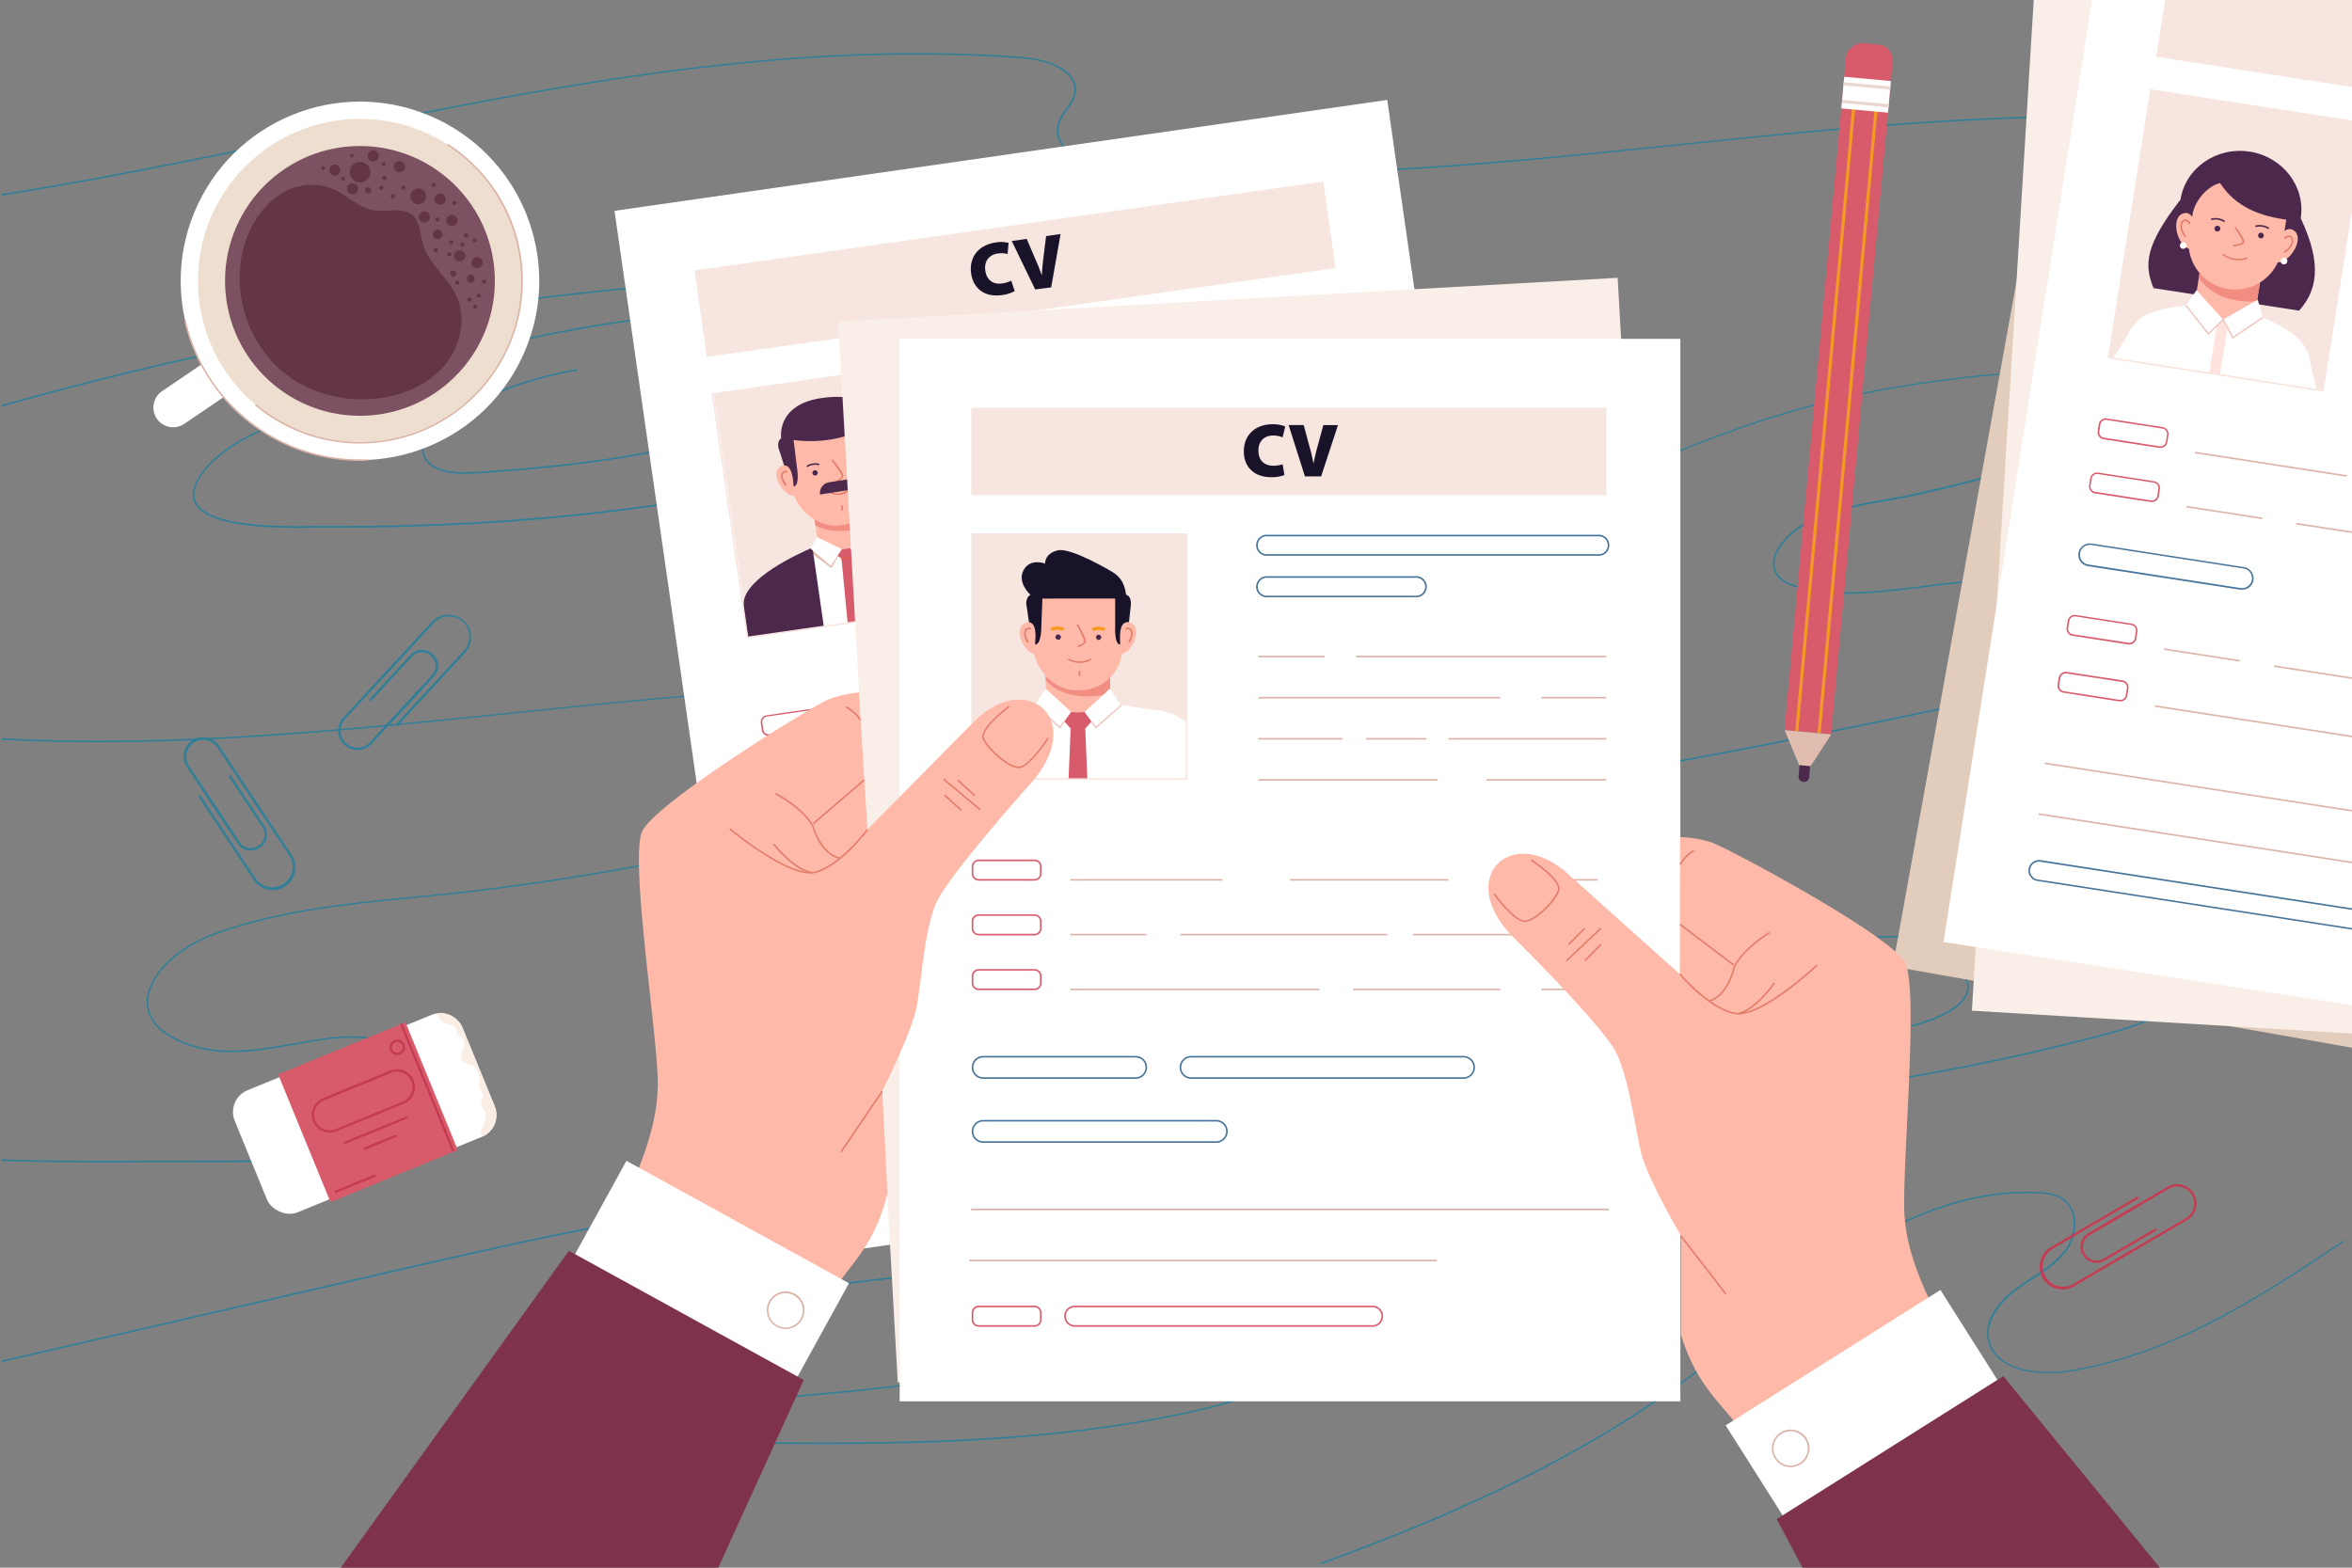 <svg id="OBJECTS" xmlns="http://www.w3.org/2000/svg" viewBox="0 0 750 500"><rect x="0" y="0" width="750" height="500" fill="#808080" stroke="none"/><defs><style>.cls-1{fill:#307f99;}.cls-2{fill:#e2cdbc;}.cls-3{fill:#f9efe8;}.cls-4{fill:#fff;}.cls-5{fill:#f7e6df;}.cls-6{fill:#4b284c;}.cls-7{fill:#ffb9a9;}.cls-8{fill:#f28e81;}.cls-9{fill:#ffe3de;}.cls-10{fill:#edcbc3;}.cls-11{fill:#e07c68;}.cls-12{fill:#d85b6b;}.cls-13{fill:#457399;}.cls-14{fill:#dbb3a7;}.cls-15{fill:#f29a25;}.cls-16{fill:#e8d7cf;}.cls-17{fill:#e0bdaf;}.cls-18{fill:#c43b52;}.cls-19{fill:#eedecf;}.cls-20{fill:#7c5161;}.cls-21{fill:#633545;}.cls-22{fill:#f9ede4;}.cls-23{fill:#19132a;}.cls-24{fill:#e2612d;}.cls-25{fill:#f99819;}.cls-26{fill:#e27d69;}.cls-27{fill:#7e334b;}</style></defs><title>Job description</title><path class="cls-1" d="M748,43.47C678,31.18,605.31,38.68,534.91,46,476.25,52,415.59,58.29,356.43,53.21c-6.27-.54-14.07-3-17.34-7.16a6.89,6.89,0,0,1-1.38-6.11,14.92,14.92,0,0,1,2.59-4.83c1.21-1.74,2.47-3.53,2.75-5.62a6.73,6.73,0,0,0-1.71-5.5c-3.2-3.67-9.94-5.4-15.18-5.8-78-5.91-156,10.2-231.39,25.77C63.84,50.35,32.29,56.85.53,61.9v.51c31.81-5.06,63.39-11.57,94.35-18,75.4-15.57,153.36-31.67,231.23-25.76,5.13.38,11.72,2.07,14.81,5.61a6.25,6.25,0,0,1,1.6,5.13c-.27,2-1.43,3.64-2.67,5.41a15.43,15.43,0,0,0-2.66,5,7.38,7.38,0,0,0,1.46,6.52c3.6,4.62,11.8,6.85,17.73,7.36,59.21,5.08,119.9-1.2,178.59-7.26C605.36,39.17,678,31.67,748,44Z"/><path class="cls-1" d="M350.49,102.31c-13.38-14.67-39.13-15.15-57.93-15.5l-1.34,0c-25.17-.48-49.72,1.37-76.91,3.65-28.47,2.39-57.21,5.9-85.42,10.43A1133.4,1133.4,0,0,0,.53,129.17v.52A1135,1135,0,0,1,129,101.35c28.2-4.53,56.93-8,85.38-10.42,27.17-2.28,51.7-4.13,76.84-3.65l1.35,0c18.7.35,44.31.83,57.53,15.33,2.21,2.42,4.53,6.19,3.09,10.4-.83,2.39-2.54,4.65-5.41,7.12-8.1,7-18.71,10.63-29,14.19l-3.84,1.34c-12.48,4.4-26,8.5-40.13,12.18-52.19,13.56-109.87,20.26-171.47,19.91-.75,0-1.77,0-3,0-9.81.14-32.78.47-37.51-7.09-1.4-2.23-1.06-5,1-8.35C68,145.65,76.16,141,80.63,138.81A398.5,398.5,0,0,1,236.38,99.29c2.15-.1,4.34-.22,6.66-.36,10-.58,21.3-1.24,30.65.92,5,1.16,8.39,3.88,9.51,7.65,1.22,4.15-.48,8.89-4.56,12.67-3.85,3.57-8.94,5.84-13.41,7.59-33.06,12.93-69.38,20.17-114.3,22.78-6.37.37-14.27-.36-15.69-6-1.28-5.08,4.47-9.36,8-11.46a120,120,0,0,1,40.69-14.84l-.09-.49A120.37,120.37,0,0,0,143,132.69c-3.67,2.17-9.61,6.62-8.25,12,1.2,4.71,6.81,6.9,16.24,6.36,45-2.62,81.36-9.87,114.48-22.82,4.52-1.77,9.66-4.06,13.58-7.7,4.22-3.91,6-8.83,4.69-13.15-1.17-4-4.69-6.8-9.89-8-9.43-2.19-20.79-1.52-30.81-.94-2.32.14-4.51.27-6.65.36a399.32,399.32,0,0,0-156,39.58c-4.52,2.21-12.74,6.92-17,13.73-2.18,3.48-2.52,6.46-1,8.86,4.13,6.6,21.38,7.38,32.58,7.38,2,0,3.88,0,5.4-.05l3,0c61.62.36,119.38-6.35,171.61-19.92,14.17-3.68,27.69-7.79,40.18-12.2l3.84-1.33c10.31-3.58,21-7.27,29.15-14.3,2.94-2.52,4.7-4.85,5.55-7.32C355.2,108.76,352.78,104.83,350.49,102.31Z"/><path class="cls-1" d="M486.88,331.13a153.64,153.64,0,0,1,40.71-10.56l-.07-.49a154,154,0,0,0-40.86,10.59c-3.68,1.56-9.66,4.74-8.27,8.64,1.22,3.42,6.67,4.95,16.23,4.55,45-1.86,81.34-7,114.45-16.22,4.52-1.25,9.66-2.88,13.57-5.46s5.69-5.71,5-8.65c-.78-3.22-4.48-5.61-10.17-6.54-9.41-1.55-20.77-1.08-30.79-.66-2.28.09-4.5.18-6.65.25-53.78,1.69-107.7,11.42-155.95,28.13-4.52,1.57-12.75,4.92-17,9.77-1.87,2.13-2.4,4-1.59,5.6,2.81,5.46,21.19,6.08,33.08,6.08,2.05,0,3.9,0,5.45,0l3,0c61.65.26,119.36-4.52,171.59-14.16,14.16-2.62,27.68-5.54,40.18-8.67l3.83-.95c10.31-2.54,21-5.17,29.15-10.16,2.94-1.8,4.71-3.46,5.57-5.24,1.56-3.21-.88-6-3.2-7.85-13.38-10.43-39.12-10.77-57.91-11l-1.34,0c-25.17-.34-49.71,1-76.89,2.6-28.48,1.7-57.21,4.19-85.42,7.41a1525.66,1525.66,0,0,0-166.75,28.36l.13.48a1526.55,1526.55,0,0,1,166.69-28.35c28.19-3.22,56.92-5.71,85.38-7.41,27.17-1.62,51.7-2.93,76.85-2.59l1.34,0c18.72.24,44.34.58,57.57,10.9,2.18,1.7,4.48,4.34,3.07,7.27-.82,1.68-2.53,3.28-5.39,5-8.1,4.95-18.72,7.57-29,10.1l-3.83.95c-12.49,3.13-26,6.05-40.15,8.66C566.29,351.1,508.62,355.87,447,355.61l-3,0c-9.55.1-34.9.35-38-5.77-.73-1.4-.21-3.1,1.51-5.06,4.19-4.76,12.31-8.07,16.79-9.62,48.19-16.7,102.06-26.41,155.78-28.1q3.23-.1,6.65-.26c10-.41,21.32-.88,30.67.66,5.47.9,9,3.14,9.75,6.15.65,2.74-1.09,5.71-4.78,8.14-3.85,2.54-8.94,4.15-13.41,5.4-33.07,9.19-69.39,14.34-114.33,16.2-9.15.38-14.58-1.08-15.69-4.21C477.64,335.63,483.36,332.61,486.88,331.13Z"/><path class="cls-1" d="M747.47,204.7c-48.84,4.68-97.66,14.75-145,24.52C527.05,244.79,449.1,260.89,371.22,255c-5.13-.39-11.72-2.07-14.81-5.62a6.24,6.24,0,0,1-1.6-5.12c.27-2,1.43-3.65,2.67-5.42a15.24,15.24,0,0,0,2.66-5,7.39,7.39,0,0,0,0-3.71q24-9.91,47.14-21.36c15.61-7.73,31.18-16.11,46.23-24.22,24.41-13.14,49.64-26.72,75.68-37.85,26.51-11.34,50.93-18.81,74.62-22.84l.2,0c40.61-6.9,64.59-6.15,67.53,2.11.74,2.06,3,8.33-12.61,16.3-14.27,7.32-30.65,11.11-46.49,14.78l-.54.12c-2.93.68-6.15,1.26-9.56,1.87-13.75,2.45-29.33,5.23-35.73,16.3a7.78,7.78,0,0,0-.67,7.21,8.59,8.59,0,0,0,4.71,4c11.81,4.7,29.15,2.51,43.08.75,3.37-.42,6.55-.82,9.47-1.11a450.13,450.13,0,0,0,54.13-8.58,392.33,392.33,0,0,0,70.17-22.67v-.55a390.27,390.27,0,0,1-70.29,22.73,449.13,449.13,0,0,1-54.07,8.58c-2.92.28-6.11.69-9.48,1.11-13.87,1.75-31.12,3.93-42.8-.71a8.11,8.11,0,0,1-4.43-3.71,7.31,7.31,0,0,1,.64-6.78c6.29-10.85,21.74-13.61,35.37-16,3.42-.61,6.65-1.18,9.59-1.86l.53-.13c15.88-3.68,32.29-7.48,46.63-14.82,4-2,16-8.18,12.86-16.9s-26.64-9.49-68.13-2.44l-.2,0c-23.74,4-48.2,11.52-74.76,22.87-26,11.15-51.3,24.74-75.71,37.88-15.06,8.11-30.62,16.48-46.22,24.21q-23,11.4-47,21.32a8.16,8.16,0,0,0-1.29-2.33c-3.6-4.61-11.8-6.85-17.73-7.36-59.21-5.08-119.9,1.2-178.59,7.26C109,232.74,54.35,238.38.53,235.43v.5c53.85,2.95,108.51-2.69,161.89-8.21,58.66-6.07,119.32-12.34,178.48-7.26,6.28.54,14.08,3,17.35,7.16a7.65,7.65,0,0,1,1.22,2.23,782.63,782.63,0,0,1-81.27,28.4A793.53,793.53,0,0,1,141.69,285c-3.33.35-6.68.68-10,1-21.6,2.14-43.92,4.36-64.26,12-7.24,2.74-16.77,8.88-19.81,17.18a11.1,11.1,0,0,0,1.28,10.92c4.31,5.94,14.44,9,22,9.41,7.88.38,15.68-1,23.22-2.33,4-.7,8.13-1.43,12.22-1.89,12.25-1.37,31.31,1.87,33.61,16.39,1.89,11.94-11.85,16.71-20.21,18.5-19.23,4.1-39.28,4-58.67,4-3.7,0-7.53,0-11.28,0-16.16.07-32.72.13-49.27-.4v.5c10.9.35,21.81.44,32.6.44,5.59,0,11.16,0,16.68-.05,3.74,0,7.57,0,11.26,0,19.42.07,39.51.14,58.8-4,8.54-1.82,22.57-6.72,20.62-19.05-2.36-14.88-21.75-18.21-34.2-16.81C102.18,331.27,98,332,94,332.7,86.52,334,78.75,335.4,70.94,335c-7.47-.36-17.42-3.39-21.63-9.19a10.67,10.67,0,0,1-1.22-10.48c3-8.14,12.38-14.18,19.51-16.88,20.27-7.65,42.56-9.87,64.11-12,3.36-.33,6.71-.66,10-1a793.55,793.55,0,0,0,136.61-26.72,783,783,0,0,0,81.25-28.38,6.94,6.94,0,0,1,0,3.39,15.08,15.08,0,0,1-2.58,4.83c-1.22,1.74-2.48,3.53-2.76,5.62a6.7,6.7,0,0,0,1.72,5.5c3.19,3.67,9.93,5.4,15.18,5.8,11.3.86,22.59,1.25,33.89,1.25,66.61,0,133-13.7,197.49-27,47.33-9.77,96.12-19.83,144.91-24.51Z"/><path class="cls-1" d="M416.61,399.5c-5.34-7.6-14.25-13.7-25.11-17.15-11.35-3.61-23.39-4.17-35.76-4.46-46.23-1.09-88,1.12-127.62,6.77-35.42,5-70.78,13.18-105,21L.53,433.92v.51l122.75-28.24c34.18-7.86,69.52-16,104.92-21,39.61-5.64,81.33-7.86,127.53-6.76,12.32.29,24.32.85,35.59,4.43,10.75,3.42,19.57,9.44,24.85,17,6.06,8.65,7.31,19.3,3.25,27.79-3.07,6.41-10.18,15.63-36.5,21.71C332,461.05,278.82,460.41,227.37,459.8c-15.94-.19-32.42-.39-48.49-2.48-5.73-.75-13.65-2.4-16.35-8.15-2.33-5,.54-10.6,4.19-13.74,3.94-3.38,9.21-5.14,14.71-6.8a573.91,573.91,0,0,1,128.64-22.95c12.9-.81,23.67-1,34.36.76,7.81,1.28,17,5.39,17.09,12.74.14,9.08-13.26,12.68-19,13.8a789,789,0,0,1-129.25,14.19v.49a789.14,789.14,0,0,0,129.35-14.19c5.89-1.15,19.59-4.84,19.44-14.3-.12-7.66-9.52-11.9-17.53-13.22-10.74-1.75-21.55-1.57-34.48-.77a573.84,573.84,0,0,0-128.77,23c-5.56,1.67-10.89,3.45-14.91,6.91-3.78,3.25-6.75,9.11-4.32,14.3,2.8,6,10.91,7.68,16.77,8.44,16.1,2.1,32.6,2.3,48.56,2.49,11.52.13,23.13.27,34.78.27,40.41,0,81.33-1.66,120.9-10.81,12.71-2.93,30.36-8.41,36.85-22C424,419.13,422.78,408.29,416.61,399.5Z"/><path class="cls-1" d="M747.47,395.53c-26.78,17.92-54.55,36.06-87.1,41.45-10.84,1.8-23.57-.28-25.89-9.09-2-7.75,5.91-14.43,8.4-16.3,1.64-1.23,3.42-2.4,5.14-3.52,3.92-2.57,8-5.22,10.79-8.9a14.28,14.28,0,0,0,2.65-11.51,8.78,8.78,0,0,0-4.5-6,16.86,16.86,0,0,0-6.92-1.47c-19-1-39.13,5.38-59.94,18.88-11,7.15-21.24,15.57-31.13,23.71-5.92,4.88-12,9.92-18.26,14.63-36,27.26-77.7,45.78-120.47,61.35h1.46c42.36-15.49,83.63-33.93,119.34-61,6.24-4.72,12.36-9.77,18.29-14.64,9.88-8.14,20.09-16.55,31.08-23.68,20.7-13.44,40.75-19.76,59.6-18.8a16.17,16.17,0,0,1,6.68,1.42,8.29,8.29,0,0,1,4.25,5.61,13.82,13.82,0,0,1-2.56,11.12c-2.77,3.61-6.78,6.24-10.66,8.78-1.73,1.13-3.52,2.3-5.18,3.55-6.8,5.1-10,11.38-8.58,16.8,2.41,9.12,15.43,11.3,26.51,9.46,32.53-5.39,60.27-23.45,87-41.33Z"/><polygon class="cls-2" points="750 0 659.23 0 603.56 308.24 750 334.17 750 0"/><polygon class="cls-3" points="750 0 648.51 0 628.79 322.35 750 329.63 750 0"/><polygon class="cls-4" points="750 0 667.11 0 619.73 300.45 750 320.6 750 0"/><polygon class="cls-5" points="750 0 690.41 0 687.55 18.09 750 27.74 750 0"/><polygon class="cls-5" points="750 38.68 685.87 28.76 672.41 114.07 740.69 124.63 750 65.59 750 38.68"/><path class="cls-6" d="M733.13,99.08c5.33-6,7.78-14.11.52-29.47,1.59-10.1-5.7-19.61-16.29-21.25h0c-10.59-1.63-20.47,5.22-22.06,15.32C684,78.26,683.65,84.42,686.72,91.9Z"/><polygon class="cls-7" points="715.81 120.78 721.39 85.41 702.12 82.44 696.54 117.8 715.81 120.78"/><path class="cls-4" d="M735.47,123.82c-.16-6.41-.58-12.9-.58-12.9-1.61-3.87-8-7.72-15.86-10.64-6.79,3.1-13.78,2.23-19.26-3-8.43.4-15.61,2.15-18.33,5.36,0,0-2.15,6.08-4.06,12.18Z"/><path class="cls-8" d="M719.7,96.09c-13.93,1-18.55-7.5-18.55-7.5l1-6.16,19.27,3Z"/><polygon class="cls-4" points="700.4 92.57 697.05 97.45 704.21 106.5 708.93 101.91 700.4 92.57"/><polygon class="cls-4" points="719.93 95.59 721.62 101.25 712.02 107.71 708.93 101.91 719.93 95.59"/><polygon class="cls-9" points="707.9 119.56 710.24 104.7 708.93 101.91 706.83 104.16 704.48 119.03 707.9 119.56"/><polygon class="cls-10" points="711.93 108.07 708.87 102.32 704.18 106.87 696.85 97.61 697.25 97.3 704.23 106.13 709 101.49 712.11 107.34 721.48 101.05 721.76 101.46 711.93 108.07"/><path class="cls-4" d="M692.56,117.19l1.3-18.68c-7.59.47-12.6,2.3-15.53,8.51l-4.45,7.28Z"/><path class="cls-4" d="M738.76,124.33l-2-8.28c-.87-6.8-5.08-10-12.17-12.78l-4.51,18.17Z"/><path class="cls-7" d="M710.46,92.16h0a14.79,14.79,0,0,1-12.4-16.82l1.52-9.61a14.88,14.88,0,0,1,17-12.27h0A14.79,14.79,0,0,1,729,70.28l-1.51,9.61A14.9,14.9,0,0,1,710.46,92.16Z"/><path class="cls-6" d="M699.29,67.54c1.27-4.33,4.81-8.17,8.63-9.16,5,7.66,12.77,10.71,22.28,11.82,0,0,4.62-19.65-20-18.14C696.19,55,699.29,67.54,699.29,67.54Z"/><path class="cls-7" d="M700.12,71.63s-1.11-5.07-4.44-3.35-1.53,9.74,2.39,11.1S700.12,71.63,700.12,71.63Z"/><path class="cls-7" d="M726.63,75.73s2.62-4.49,5.26-1.85-1.55,9.74-5.7,9.85S726.63,75.73,726.63,75.73Z"/><path class="cls-4" d="M697.23,78.45a1.07,1.07,0,0,1-1.21.9,1,1,0,0,1-.87-1.22,1.05,1.05,0,1,1,2.08.32Z"/><path class="cls-4" d="M729.36,83.42a1.06,1.06,0,0,1-1.2.9,1,1,0,0,1-.87-1.22,1.06,1.06,0,0,1,1.2-.9A1,1,0,0,1,729.36,83.42Z"/><path class="cls-11" d="M696.81,75.72c-1.28-1.28-2-3.74-1.15-5.1a1.37,1.37,0,0,1,1.17-.65,2.27,2.27,0,0,1,1.72,1.32l-.43.25c-.4-.66-.87-1.05-1.31-1.07a1,1,0,0,0-.73.42c-.75,1.15,0,3.36,1.08,4.48Z"/><path class="cls-11" d="M728.53,80.63l-.24-.45c1.42-.73,2.78-2.61,2.41-3.94a.88.88,0,0,0-.56-.62,1.92,1.92,0,0,0-1.58.63l-.33-.37a2.28,2.28,0,0,1,2-.74,1.37,1.37,0,0,1,.92,1C731.62,77.68,730.14,79.79,728.53,80.63Z"/><path class="cls-6" d="M708,73.07a.94.94,0,0,1-1.06.77.93.93,0,1,1,1.06-.77Z"/><path class="cls-6" d="M709.23,70.84a5.23,5.23,0,0,0-4.1-.64l-.09-.49a5.69,5.69,0,0,1,4.48.72Z"/><path class="cls-6" d="M721.85,75.26a.9.9,0,1,1-1.78-.28.9.9,0,1,1,1.78.28Z"/><path class="cls-6" d="M723.33,73.07a5.17,5.17,0,0,0-4.09-.63l-.09-.5a5.67,5.67,0,0,1,4.47.73Z"/><path class="cls-11" d="M713.78,83.05a8.81,8.81,0,0,1-5.14-1.79l.3-.41a7.62,7.62,0,0,0,7.51,1.2l.18.47A8,8,0,0,1,713.78,83.05Z"/><path class="cls-11" d="M712.14,78.64l0-.5c1.42-.14,3-.57,3-1,0-.6-1.58-3.07-2.59-4.49l.41-.29c.46.63,2.72,3.86,2.69,4.8S713,78.56,712.14,78.64Z"/><polygon class="cls-5" points="750 63.97 740.48 124.34 672.7 113.86 686.08 29.05 750 38.93 750 38.42 685.66 28.47 672.16 114.03 672.13 114.28 740.9 124.92 750 67.21 750 63.97"/><path class="cls-12" d="M688.9,142.84a2,2,0,0,1-.35,0l-17.77-2.74a2.24,2.24,0,0,1-1.88-2.55l.35-2.23a2.21,2.21,0,0,1,.9-1.46,2.28,2.28,0,0,1,1.68-.4l17.76,2.75a2.24,2.24,0,0,1,1.88,2.55l-.35,2.22a2.19,2.19,0,0,1-.9,1.46A2.26,2.26,0,0,1,688.9,142.84Zm-17.42-8.94a1.74,1.74,0,0,0-1,.34,1.69,1.69,0,0,0-.7,1.13l-.35,2.22a1.73,1.73,0,0,0,1.46,2l17.76,2.75a1.77,1.77,0,0,0,1.3-.31,1.73,1.73,0,0,0,.7-1.13l.35-2.23a1.7,1.7,0,0,0-.31-1.29,1.78,1.78,0,0,0-1.14-.69l-17.77-2.75Z"/><path class="cls-12" d="M686.17,160.11a2.07,2.07,0,0,1-.35,0h0l-17.77-2.74a2.23,2.23,0,0,1-1.87-2.55l.35-2.23a2.24,2.24,0,0,1,2.57-1.86l17.77,2.75a2.22,2.22,0,0,1,1.47.89,2.19,2.19,0,0,1,.41,1.66l-.35,2.22a2.27,2.27,0,0,1-.9,1.46A2.29,2.29,0,0,1,686.17,160.11Zm-.27-.52a1.75,1.75,0,0,0,2-1.44l.35-2.23a1.71,1.71,0,0,0-.32-1.29,1.73,1.73,0,0,0-1.14-.69L669,151.19a1.74,1.74,0,0,0-2,1.45l-.36,2.22a1.74,1.74,0,0,0,1.46,2l17.77,2.75Z"/><path class="cls-13" d="M750,296l-100.23-15.5a2.86,2.86,0,0,1-1.89-1.14,2.83,2.83,0,0,1-.52-2.12,2.86,2.86,0,0,1,1.15-1.87,2.94,2.94,0,0,1,2.15-.52L750,290.2v-.51l-99.27-15.35a3.39,3.39,0,0,0-2.52.61,3.34,3.34,0,0,0-.74,4.69,3.44,3.44,0,0,0,2.22,1.34L750,296.49Z"/><polygon class="cls-14" points="748.3 152.06 699.9 144.57 699.98 144.08 748.38 151.56 748.3 152.06"/><polygon class="cls-14" points="750 169.5 732.31 166.77 732.23 167.26 750 170.01 750 169.5"/><polygon class="cls-14" points="721.38 165.58 697.18 161.84 697.25 161.35 721.46 165.09 721.38 165.58"/><path class="cls-12" d="M679,205.54l-.35,0-17.77-2.75a2.24,2.24,0,0,1-1.88-2.55l.35-2.23a2.26,2.26,0,0,1,2.58-1.86l17.76,2.75a2.21,2.21,0,0,1,1.47.89,2.15,2.15,0,0,1,.41,1.66l-.35,2.23a2.26,2.26,0,0,1-2.22,1.88Zm-17.42-8.94a1.75,1.75,0,0,0-1.73,1.47l-.35,2.23a1.72,1.72,0,0,0,1.46,2L678.73,205a1.76,1.76,0,0,0,1.3-.31,1.73,1.73,0,0,0,.7-1.13l.35-2.23a1.71,1.71,0,0,0-.31-1.29,1.78,1.78,0,0,0-1.15-.69l-17.76-2.74Z"/><polygon class="cls-14" points="750 216.04 725.14 212.2 725.07 212.69 750 216.55 750 216.04"/><polygon class="cls-14" points="714.21 211.01 690.01 207.27 690.09 206.78 714.29 210.52 714.21 211.01"/><path class="cls-12" d="M676.14,223.71l-.35,0L658,220.93a2.23,2.23,0,0,1-1.87-2.55l.35-2.22a2.27,2.27,0,0,1,2.57-1.87L676.84,217a2.24,2.24,0,0,1,1.88,2.55l-.35,2.23A2.26,2.26,0,0,1,676.14,223.71Zm-.27-.52a1.75,1.75,0,0,0,2-1.45l.35-2.23a1.74,1.74,0,0,0-1.46-2L659,214.79a1.74,1.74,0,0,0-2,1.44l-.36,2.23a1.75,1.75,0,0,0,1.46,2l17.77,2.75Z"/><polygon class="cls-14" points="750 234.65 687.22 224.94 687.15 225.44 750 235.16 750 234.65"/><polygon class="cls-14" points="750 274.83 650.12 259.38 650.04 259.88 750 275.33 750 274.83"/><path class="cls-13" d="M714.93,188.08a3.64,3.64,0,0,1-.57,0l-48.51-7.5a3.67,3.67,0,0,1-3.08-4.18,3.62,3.62,0,0,1,1.48-2.38,3.66,3.66,0,0,1,2.74-.66l48.51,7.5a3.65,3.65,0,0,1,2.4,1.46,3.56,3.56,0,0,1,.67,2.71,3.63,3.63,0,0,1-1.47,2.39A3.69,3.69,0,0,1,714.93,188.08Zm-48.51-14.31a3.22,3.22,0,0,0-1.88.61,3.15,3.15,0,0,0,1.39,5.66l48.51,7.51a3.22,3.22,0,0,0,2.36-.58,3.13,3.13,0,0,0,.7-4.4,3.19,3.19,0,0,0-2.08-1.26l-48.51-7.5A4.22,4.22,0,0,0,666.42,173.77Z"/><polygon class="cls-14" points="750 258.34 652.05 243.19 651.97 243.68 750 258.84 750 258.34"/><path class="cls-6" d="M577.41,242.27l-.51,5.6a1.69,1.69,0,0,1-1.84,1.53h0a1.69,1.69,0,0,1-1.53-1.84L574,242a1.7,1.7,0,0,1,1.84-1.53h0A1.69,1.69,0,0,1,577.41,242.27Z"/><rect class="cls-12" x="585.56" y="16.6" width="20.2" height="14.95" rx="4.98" transform="translate(517.45 615.07) rotate(-84.78)"/><rect class="cls-12" x="481.86" y="122.38" width="208.25" height="14.95" transform="translate(403.32 701.58) rotate(-84.78)"/><rect class="cls-15" x="478.27" y="129.02" width="208.25" height="1" transform="translate(400.54 697.75) rotate(-84.79)"/><rect class="cls-15" x="485.44" y="129.68" width="208.25" height="1" transform="translate(406.35 705.48) rotate(-84.79)"/><rect class="cls-4" x="590.04" y="22.74" width="10.13" height="14.96" transform="translate(510.82 620.1) rotate(-84.78)"/><rect class="cls-16" x="594.35" y="25.56" width="1" height="14.96" transform="translate(507.76 622.41) rotate(-84.77)"/><rect class="cls-16" x="594.86" y="19.92" width="1" height="14.96" transform="translate(513.87 617.8) rotate(-84.78)"/><polygon class="cls-17" points="573.7 244.03 577.37 244.37 583.95 234.23 569.07 232.87 573.7 244.03"/><path class="cls-1" d="M126.78,231.51l-.55-.51,21.71-23.5a6.51,6.51,0,0,0-.36-9.19,6.51,6.51,0,0,0-9.19.36l-14.71,15.92-.55-.5,14.71-15.93A7.26,7.26,0,0,1,148.5,208Z"/><path class="cls-1" d="M114,239.19a6.15,6.15,0,0,1-4.52-10.34l16.19-17.53.55.51L110,229.36A5.41,5.41,0,1,0,118,236.7l16.19-17.53.55.51-16.19,17.53A6.17,6.17,0,0,1,114,239.19Z"/><path class="cls-1" d="M125.23,230l-.55-.51,13.15-14.23a4.29,4.29,0,0,0-.24-6l-.12-.1a4.21,4.21,0,0,0-3.06-1.13,4.26,4.26,0,0,0-3,1.36l-13.2,14.3-.55-.51,13.2-14.29a5,5,0,0,1,7.09-.28l.12.1a5,5,0,0,1,.28,7.09Z"/><path class="cls-1" d="M87,283.92a7.34,7.34,0,0,1-6.07-3.24L63.2,254l.62-.41,17.71,26.65a6.51,6.51,0,0,0,10.84-7.2L80.37,255l.62-.41,12,18.06a7.25,7.25,0,0,1-2,10A7.17,7.17,0,0,1,87,283.92Z"/><path class="cls-1" d="M72.82,264.55,59.61,244.67a6.18,6.18,0,0,1,1.72-8.54,6.17,6.17,0,0,1,8.54,1.72l13.21,19.88-.63.42L69.24,238.27a5.41,5.41,0,0,0-9,6l13.21,19.88Z"/><path class="cls-1" d="M80,271.27A5,5,0,0,1,75.79,269L65.07,252.89l.62-.41,10.73,16.13a4.26,4.26,0,0,0,5.91,1.19l.13-.08A4.26,4.26,0,0,0,84.28,267a4.2,4.2,0,0,0-.62-3.2L72.89,247.59l.62-.41,10.77,16.21a5,5,0,0,1-1.4,6.95l-.13.09A5,5,0,0,1,80,271.27Z"/><path class="cls-18" d="M657.68,411.26a7.42,7.42,0,0,1-1.86-.24A7.24,7.24,0,0,1,654,397.75l27.61-16.17.38.64-27.61,16.17a6.51,6.51,0,0,0,6.57,11.23l18.71-11,.38.65-18.71,11A7.24,7.24,0,0,1,657.68,411.26Z"/><path class="cls-18" d="M676.78,401.21l-.38-.64L697,388.51a5.41,5.41,0,0,0-5.47-9.34l-20.6,12.06-.38-.65,20.6-12.06a6.15,6.15,0,0,1,9.06,6.87,6.07,6.07,0,0,1-2.84,3.76Z"/><path class="cls-18" d="M668.55,402.78a4.64,4.64,0,0,1-1.28-.17,5,5,0,0,1-3.07-2.31l-.08-.14a5,5,0,0,1,1.8-6.86l16.71-9.79.38.65L666.29,394a4.26,4.26,0,0,0-1.52,5.83l.08.14a4.28,4.28,0,0,0,5.84,1.53l16.79-9.83.38.64-16.79,9.84A5,5,0,0,1,668.55,402.78Z"/><path class="cls-4" d="M74.23,124.68l-15.47,10.5A6.3,6.3,0,0,1,50,133.51h0a6.29,6.29,0,0,1,1.68-8.74l15.47-10.49A6.3,6.3,0,0,1,75.91,116h0A6.28,6.28,0,0,1,74.23,124.68Z"/><circle class="cls-4" cx="114.79" cy="89.58" r="57.16" transform="translate(-15.27 155.05) rotate(-64.69)"/><path class="cls-14" d="M114.77,147a57.48,57.48,0,0,1-56-44.67l.49-.11a57,57,0,0,0,58.05,44.23l0,.5C116.5,147,115.63,147,114.77,147Z"/><circle class="cls-19" cx="114.79" cy="89.58" r="51.67"/><path class="cls-14" d="M114.8,141.46a51.83,51.83,0,0,1-33.53-12.22l.32-.38a51.42,51.42,0,0,0,75.75-68.14,50.93,50.93,0,0,0-14.85-14.47l.27-.43a51.9,51.9,0,0,1-28,95.64Z"/><circle class="cls-20" cx="114.79" cy="89.58" r="43.02" transform="translate(-3.29 4.38) rotate(-2.15)"/><path class="cls-21" d="M124.85,126.31c7.14-1.64,14-5.48,18.2-11.47s5.51-14.25,2.3-20.84c-2.8-5.76-8.63-9.87-10.43-16-1-3.27-.86-7.21-3.47-9.41-3.15-2.65-7.93-.9-12-1.47-5-.7-8.76-4.92-13.42-6.9a18.2,18.2,0,0,0-15.9,1.28c-7.24,4.16-11.85,12.79-13.2,20.84A39.54,39.54,0,0,0,88.5,117.1C97.87,126,112.23,129.22,124.85,126.31Z"/><path class="cls-21" d="M115.88,58a3.27,3.27,0,1,1,2-4.17A3.28,3.28,0,0,1,115.88,58Z"/><path class="cls-21" d="M107.3,55.94a1.78,1.78,0,1,1,1.11-2.27A1.78,1.78,0,0,1,107.3,55.94Z"/><path class="cls-21" d="M113,61.9a1.78,1.78,0,1,1,1.1-2.26A1.78,1.78,0,0,1,113,61.9Z"/><path class="cls-21" d="M119.58,51.4a1.78,1.78,0,1,1,1.1-2.26A1.79,1.79,0,0,1,119.58,51.4Z"/><path class="cls-21" d="M127.94,54.85a1.78,1.78,0,1,1,1.1-2.27A1.78,1.78,0,0,1,127.94,54.85Z"/><path class="cls-21" d="M140.92,65.18a1.78,1.78,0,1,1,1.1-2.27A1.79,1.79,0,0,1,140.92,65.18Z"/><path class="cls-21" d="M147.18,83.28a1.78,1.78,0,1,1,1.1-2.26A1.78,1.78,0,0,1,147.18,83.28Z"/><path class="cls-21" d="M152.74,85.48a1.78,1.78,0,1,1,1.1-2.27A1.79,1.79,0,0,1,152.74,85.48Z"/><path class="cls-21" d="M150.56,90.08a1.27,1.27,0,1,1,.78-1.61A1.27,1.27,0,0,1,150.56,90.08Z"/><path class="cls-21" d="M144.68,72a1.77,1.77,0,0,1-2.26-1.1,1.78,1.78,0,1,1,2.26,1.1Z"/><path class="cls-21" d="M135.85,70.9A1.78,1.78,0,1,1,137,68.64,1.77,1.77,0,0,1,135.85,70.9Z"/><path class="cls-21" d="M134.23,65a2.51,2.51,0,1,1,1.55-3.2A2.52,2.52,0,0,1,134.23,65Z"/><path class="cls-21" d="M140,76.2a1.56,1.56,0,1,1,1-2A1.56,1.56,0,0,1,140,76.2Z"/><path class="cls-21" d="M117.69,61.66a1,1,0,1,1,.65-1.33A1,1,0,0,1,117.69,61.66Z"/><path class="cls-21" d="M144.81,88.21a1,1,0,1,1,.65-1.32A1,1,0,0,1,144.81,88.21Z"/><path class="cls-21" d="M122.62,52.92a.67.67,0,0,1-.85-.41.67.67,0,0,1,1.26-.44A.68.68,0,0,1,122.62,52.92Z"/><path class="cls-21" d="M122.82,57.37a.66.66,0,1,1-.43-1.25.66.66,0,0,1,.43,1.25Z"/><path class="cls-21" d="M121.81,60.55a.66.66,0,1,1-.44-1.25.65.65,0,0,1,.84.41A.66.66,0,0,1,121.81,60.55Z"/><path class="cls-21" d="M125.47,63.19a.66.66,0,0,1-.84-.41.66.66,0,1,1,1.25-.43A.67.67,0,0,1,125.47,63.19Z"/><path class="cls-21" d="M138.53,59.64a.66.66,0,1,1-.44-1.25.65.65,0,0,1,.84.41A.66.66,0,0,1,138.53,59.64Z"/><path class="cls-21" d="M139.69,70.65a.66.66,0,1,1,.41-.84A.67.67,0,0,1,139.69,70.65Z"/><path class="cls-21" d="M145.09,65.39a.66.66,0,1,1,.41-.84A.66.66,0,0,1,145.09,65.39Z"/><path class="cls-21" d="M148.86,75.72a.67.67,0,0,1-.85-.41.67.67,0,1,1,.85.41Z"/><path class="cls-21" d="M151.59,77.24a.66.66,0,0,1-.84-.41A.66.66,0,1,1,152,76.4.67.67,0,0,1,151.59,77.24Z"/><path class="cls-21" d="M147.67,78.59a.65.65,0,0,1-.84-.4.66.66,0,1,1,.84.4Z"/><path class="cls-21" d="M139.17,80.38a.66.66,0,0,1-.43-1.25.66.66,0,0,1,.43,1.25Z"/><path class="cls-21" d="M144.12,77.85a.68.68,0,0,1-.84-.41.67.67,0,0,1,.41-.85.68.68,0,0,1,.84.41A.67.67,0,0,1,144.12,77.85Z"/><path class="cls-21" d="M143.54,81.75a.66.66,0,0,1-.84-.41.67.67,0,0,1,.41-.84.66.66,0,1,1,.43,1.25Z"/><path class="cls-21" d="M152.87,94.94a.67.67,0,0,1-.84-.41.66.66,0,1,1,.84.41Z"/><path class="cls-21" d="M149.94,96.2a.66.66,0,0,1-.43-1.25.67.67,0,0,1,.84.41A.65.65,0,0,1,149.94,96.2Z"/><path class="cls-21" d="M154.64,90.44a.67.67,0,0,1-.85-.41.66.66,0,0,1,.41-.84.65.65,0,0,1,.84.41A.66.66,0,0,1,154.64,90.44Z"/><path class="cls-21" d="M146,90.78a.66.66,0,0,1-.84-.4.67.67,0,0,1,.41-.85.66.66,0,0,1,.84.41A.65.65,0,0,1,146,90.78Z"/><path class="cls-21" d="M151.72,98.44a.67.67,0,0,1-.84-.41.66.66,0,1,1,.84.41Z"/><path class="cls-21" d="M128.81,60.48a.66.66,0,1,1,.41-.84A.66.66,0,0,1,128.81,60.48Z"/><path class="cls-21" d="M112.45,50.24a.59.59,0,0,1-.74-.36.58.58,0,1,1,1.1-.38A.59.59,0,0,1,112.45,50.24Z"/><path class="cls-21" d="M103.26,54.18a.59.59,0,0,1-.74-.36.58.58,0,0,1,.36-.74.58.58,0,0,1,.74.36A.59.59,0,0,1,103.26,54.18Z"/><path class="cls-21" d="M109.71,56.47a.58.58,0,0,1-.62,1,.59.59,0,0,1-.18-.81A.58.58,0,0,1,109.71,56.47Z"/><rect class="cls-4" x="77.07" y="334.1" width="78.5" height="42.08" rx="7.49" transform="translate(-125.97 70.62) rotate(-22.28)"/><path class="cls-22" d="M139.91,323.1l-.09.32a.83.83,0,0,0,0,.35,3.12,3.12,0,0,0,.15.43,5.05,5.05,0,0,0,.27.74,3,3,0,0,0,2,1.55,11.31,11.31,0,0,1,2.41.85,4.64,4.64,0,0,1,.69.5,1.18,1.18,0,0,1,.3.33.35.35,0,0,1,0,.39c-.48.71.17,1.63.83,2a4.19,4.19,0,0,1,1,.63,2.28,2.28,0,0,1,.6,1.07,4,4,0,0,1-.33,2.31A6.26,6.26,0,0,0,147,337a2.07,2.07,0,0,0,1.21,2c.67.31,1.42.4,2.11.64a3.11,3.11,0,0,1,.91.5,3.14,3.14,0,0,1,.68.9,11,11,0,0,1,.61,1.42,8.32,8.32,0,0,1,.37,1.2,6.91,6.91,0,0,1,0,1.76,6.75,6.75,0,0,0,0,1.68c.1.57.74.95,1,1.43a2,2,0,0,1,.12,1.28c-.14.75-.64,1.39-.6,2.17a3.2,3.2,0,0,0,.6,1.59,7.54,7.54,0,0,1,.71,1.06,3.13,3.13,0,0,1,.17,1.55,5.6,5.6,0,0,1-.39,1.7c-.21.59-.46,1.17-.69,1.75a8.06,8.06,0,0,0-.49,1.35,1.22,1.22,0,0,0,.19,1,2.38,2.38,0,0,0,.48.47,7.51,7.51,0,0,0,3.71-9.6l-10.28-25.07A7.49,7.49,0,0,0,139.91,323.1Z"/><rect class="cls-12" x="95.41" y="332.69" width="43.87" height="44.05" transform="translate(-125.73 70.98) rotate(-22.28)"/><path class="cls-18" d="M126.71,336.5a2.47,2.47,0,0,1-2.29-3.43,2.47,2.47,0,1,1,3.22,3.24A2.35,2.35,0,0,1,126.71,336.5Zm0-4.2a1.64,1.64,0,0,0-.65.13,1.68,1.68,0,0,0-.94.93,1.73,1.73,0,1,0,3.19,0h0A1.72,1.72,0,0,0,126.7,332.3Z"/><rect class="cls-18" x="106.19" y="377.15" width="14.21" height="0.75" transform="translate(-134.57 71.06) rotate(-22.26)"/><path class="cls-18" d="M105.14,361.23a5.67,5.67,0,0,1-2.21-.45,5.69,5.69,0,0,1,0-10.51l21.51-8.82A5.7,5.7,0,0,1,128.8,352l-.14-.35.14.35-21.52,8.81A5.53,5.53,0,0,1,105.14,361.23Zm21.49-19.45a4.82,4.82,0,0,0-1.86.37L103.25,351a4.94,4.94,0,0,0,3.75,9.15l21.51-8.82a4.93,4.93,0,0,0,0-9.12A5,5,0,0,0,126.63,341.78Z"/><rect class="cls-18" x="108.81" y="360.13" width="21.83" height="0.75" transform="translate(-127.63 72.21) rotate(-22.26)"/><rect class="cls-18" x="115.64" y="363.92" width="11.27" height="0.75" transform="translate(-128.95 73.08) rotate(-22.26)"/><rect class="cls-18" x="135.93" y="324.92" width="0.75" height="44.05" transform="translate(-121.37 77.59) rotate(-22.28)"/><rect class="cls-4" x="218.76" y="47.86" width="248.93" height="338.88" transform="translate(-27.39 50.96) rotate(-8.17)"/><rect class="cls-5" x="222.54" y="71.25" width="202.52" height="27.88" transform="matrix(0.99, -0.14, 0.14, 0.99, -8.82, 46.86)"/><path class="cls-23" d="M323.57,92.84a11,11,0,0,1-4,1.26c-6.06.87-9.27-2.55-9.89-6.84-.82-5.72,2.94-9.23,7.77-9.92a9.72,9.72,0,0,1,4.17.14L321.28,81a8,8,0,0,0-3.09-.15c-2.5.36-4.45,2.14-4,5.45.43,3,2.45,4.53,5.43,4.1a9,9,0,0,0,2.84-.9Z"/><path class="cls-23" d="M330.1,92.32l-7.47-15.45,4.76-.69L330,82.3a53.53,53.53,0,0,1,2.16,5.48h.05c.12-2,.31-4,.54-5.79l.83-6.69,4.62-.66-3,17Z"/><rect class="cls-5" x="232.82" y="120.38" width="68.42" height="78.12" transform="translate(-19.94 39.55) rotate(-8.17)"/><rect class="cls-7" x="260.91" y="156.93" width="17.03" height="32.61" transform="translate(-21.88 40.03) rotate(-8.17)"/><path class="cls-8" d="M277.29,168.08c-7.28,1.75-13.26,1.77-17.28-.53l-1.33-9.24,16.86-2.42Z"/><path class="cls-4" d="M304.83,180.7c-5.51-7.33-27.06-9.25-27.06-9.25a16.28,16.28,0,0,1-16.85,2.42s-22.7,8.9-23.76,18.07c0,.42-.09.86-.14,1.32l1.45,10,68.2-9.79Z"/><path class="cls-17" d="M265.15,181.19l3.28-6a37.06,37.06,0,0,1-7.31-1.31l-3.36,1.86Z"/><path class="cls-17" d="M275.79,179.66,271,174.79a36.71,36.71,0,0,0,6.64-3.31l3.75.84Z"/><path class="cls-6" d="M237.16,191.94c0,.42-.09.86-.14,1.32l1.45,10,24.22-3.47-3.62-25.16C253.64,177,238,184.37,237.16,191.94Z"/><path class="cls-6" d="M304.83,180.7c-4.49-6-19.65-8.35-25.09-9l3.62,25.17,23.31-3.35Z"/><polygon class="cls-4" points="260.55 171.29 258.43 174.92 264.96 180.48 268.43 175.15 260.55 171.29"/><polygon class="cls-4" points="277.4 168.88 280.47 171.76 275.78 178.93 270.95 174.79 277.4 168.88"/><path class="cls-12" d="M268.31,178l2,20.7,5.51-.79-3.93-20.42a2.37,2.37,0,0,0,1-1.09l-1.9-1.62-1.37.26-1.14.1-1.36,2.09A2.43,2.43,0,0,0,268.31,178Z"/><rect class="cls-24" x="268.29" y="177.63" width="3.59" height="0.25" transform="matrix(0.99, -0.14, 0.14, 0.99, -22.39, 39.92)"/><path class="cls-7" d="M253.33,150.91s-2.48-4.14-5-1.67,1.47,9,5.41,9.09S253.33,150.91,253.33,150.91Z"/><path class="cls-11" d="M250.55,155c-.87-.92-1.91-2.83-1.37-4,.2-.42.68-.92,1.89-.87l0,.5c-.76,0-1.22.17-1.41.58-.39.84.36,2.49,1.27,3.45Z"/><path class="cls-7" d="M278.5,146.87s1.06-4.71,4.22-3.15,1.44,9-2.29,10.32S278.5,146.87,278.5,146.87Z"/><path class="cls-11" d="M282.71,149.86l-.45-.21c.57-1.2.76-3,.13-3.68-.31-.34-.82-.37-1.52-.11l-.18-.46c1.14-.43,1.75-.11,2.07.23C283.64,146.58,283.25,148.72,282.71,149.86Z"/><rect class="cls-7" x="251.59" y="128.08" width="28.31" height="39.58" rx="13.56" transform="translate(-20.09 44.01) rotate(-9.12)"/><path class="cls-6" d="M253.08,155.17c-.23-2.83-.56-6.69-3.06-6.74l-1.45-4.6c-.87-2.05-.27-3.57.54-4.06,0,0-1.75-10.68,12.85-12.81s16.32,5.06,17.29,8c1.52,0,2,2.17,2,3.2l.25,5.25c-2.85.27-2.46,3.42-1.64,7.49-1.89.31-2.51-5.57-2.51-5.57L276,136.64a40.11,40.11,0,0,1-22.94,3.69l1.06,8.73S255.16,154.83,253.08,155.17Z"/><path class="cls-11" d="M266.78,153.85l-.21-.45c.52-.25,2-1.12,1.82-1.82s-2.4-3.68-3.24-4.71l.39-.32c.32.39,3.08,3.85,3.34,4.92S267,153.73,266.78,153.85Z"/><path class="cls-6" d="M260.75,150.7a.85.85,0,1,1-1-.71A.85.85,0,0,1,260.75,150.7Z"/><path class="cls-6" d="M257.42,149l-.24-.44a5.17,5.17,0,0,1,4.13-.63l-.15.47A4.74,4.74,0,0,0,257.42,149Z"/><path class="cls-6" d="M273.46,148.71a.82.82,0,0,1-.69,1,.84.84,0,0,1-.26-1.66A.83.83,0,0,1,273.46,148.71Z"/><path class="cls-6" d="M270.38,147l-.24-.44a5.17,5.17,0,0,1,4.13-.63l-.15.47A4.74,4.74,0,0,0,270.38,147Z"/><path class="cls-11" d="M267.32,157.84a6.57,6.57,0,0,1-2.53-.55l.19-.46a4.73,4.73,0,0,0,5.55-.86l.35.36A5,5,0,0,1,267.32,157.84Z"/><rect class="cls-11" x="268.27" y="161.28" width="0.5" height="1.52" transform="translate(-22.35 44.76) rotate(-9.15)"/><path class="cls-6" d="M273.77,155.81a3.47,3.47,0,0,0-3.95-2.84l-5.44.85a3.47,3.47,0,0,0-2.9,3.9Z"/><path class="cls-5" d="M238.17,203.58l-11.23-78.1,68.61-9.85,11.24,78.1ZM227.5,125.9,238.59,203l67.63-9.7L295.13,116.2Z"/><path class="cls-13" d="M321.29,119.14a3.36,3.36,0,0,1-.48-6.68l104.47-15a3.37,3.37,0,0,1,3.8,2.85,3.3,3.3,0,0,1-.64,2.48,3.35,3.35,0,0,1-2.21,1.32l-104.46,15Zm104.47-21.2a2.83,2.83,0,0,0-.41,0L320.88,113a2.85,2.85,0,1,0,.81,5.65l104.47-15A2.81,2.81,0,0,0,428,102.5a2.85,2.85,0,0,0-2.28-4.56Z"/><path class="cls-13" d="M323.17,132.23a3.35,3.35,0,0,1-2-.67,3.3,3.3,0,0,1-1.31-2.2,3.35,3.35,0,0,1,.63-2.49,3.32,3.32,0,0,1,2.21-1.31l46.86-6.73a3.38,3.38,0,0,1,2.49.64,3.36,3.36,0,0,1-1.54,6l-46.85,6.72A3.87,3.87,0,0,1,323.17,132.23ZM370,119.3a2.73,2.73,0,0,0-.41,0l-46.86,6.72a2.86,2.86,0,0,0,.82,5.66L370.43,125a2.85,2.85,0,0,0,2.42-3.23,2.82,2.82,0,0,0-1.11-1.88A2.9,2.9,0,0,0,370,119.3Z"/><path class="cls-12" d="M245.12,234.75a2.23,2.23,0,0,1-2.2-1.91l-.32-2.23A2.2,2.2,0,0,1,243,229a2.27,2.27,0,0,1,1.47-.87l17.62-2.53a2.25,2.25,0,0,1,1.66.43,2.2,2.2,0,0,1,.87,1.46l.32,2.23a2.24,2.24,0,0,1-1.89,2.53l-17.63,2.53ZM262.43,226l-.25,0-17.62,2.53a1.69,1.69,0,0,0-1.14.67,1.71,1.71,0,0,0-.33,1.29l.32,2.22a1.73,1.73,0,0,0,2,1.47L263,231.7a1.69,1.69,0,0,0,1.14-.68,1.77,1.77,0,0,0,.33-1.28l-.33-2.23a1.69,1.69,0,0,0-.67-1.13A1.74,1.74,0,0,0,262.43,226Z"/><path class="cls-12" d="M247.61,252a2.24,2.24,0,0,1-2.21-1.91l-.32-2.23a2.22,2.22,0,0,1,.43-1.65,2.17,2.17,0,0,1,1.46-.87l17.63-2.53a2.17,2.17,0,0,1,1.65.42,2.25,2.25,0,0,1,.88,1.47l.32,2.22a2.25,2.25,0,0,1-1.9,2.53L247.93,252Zm17.31-8.72-.25,0L247,245.86a1.73,1.73,0,0,0-1.46,2l.32,2.23a1.72,1.72,0,0,0,2,1.46L265.48,249A1.72,1.72,0,0,0,267,247l-.32-2.23a1.74,1.74,0,0,0-.68-1.14A1.69,1.69,0,0,0,264.92,243.31Z"/><path class="cls-12" d="M250.09,269.31a2.23,2.23,0,0,1-1.33-.44,2.19,2.19,0,0,1-.87-1.47l-.32-2.23a2.22,2.22,0,0,1,1.89-2.52l17.62-2.53a2.23,2.23,0,0,1,2.53,1.89l.32,2.23a2.22,2.22,0,0,1-1.89,2.52l-17.63,2.53A1.67,1.67,0,0,1,250.09,269.31Zm17.31-8.71h-.24l-17.63,2.53a1.74,1.74,0,0,0-1.47,2l.32,2.23a1.77,1.77,0,0,0,.68,1.14,1.73,1.73,0,0,0,1.28.33L268,266.27a1.77,1.77,0,0,0,1.14-.68,1.73,1.73,0,0,0,.33-1.28l-.32-2.23A1.74,1.74,0,0,0,267.4,260.6Z"/><path class="cls-12" d="M265.38,375.59a2.16,2.16,0,0,1-1.33-.45,2.2,2.2,0,0,1-.88-1.46l-.32-2.23a2.22,2.22,0,0,1,.43-1.65,2.2,2.2,0,0,1,1.46-.87l17.63-2.53a2.16,2.16,0,0,1,1.65.42,2.25,2.25,0,0,1,.88,1.47l.32,2.22a2.25,2.25,0,0,1-1.89,2.53l-17.63,2.53Zm17.31-8.72-.25,0-17.62,2.53a1.73,1.73,0,0,0-1.47,2l.32,2.23a1.65,1.65,0,0,0,.68,1.13,1.68,1.68,0,0,0,1.28.33l17.62-2.53a1.72,1.72,0,0,0,1.47-2l-.32-2.23a1.67,1.67,0,0,0-.68-1.14A1.69,1.69,0,0,0,282.69,366.87Z"/><path class="cls-12" d="M295.71,371.23a3.36,3.36,0,0,1-2-.68,3.31,3.31,0,0,1-1.31-2.2,3.36,3.36,0,0,1,2.85-3.8l93.63-13.44a3.37,3.37,0,0,1,2.49.64,3.3,3.3,0,0,1,1.31,2.21,3.36,3.36,0,0,1-2.84,3.8l-93.64,13.43A2.59,2.59,0,0,1,295.71,371.23Zm93.64-19.65-.41,0L295.31,365a2.86,2.86,0,0,0-2.42,3.24,2.78,2.78,0,0,0,1.11,1.87,2.85,2.85,0,0,0,2.12.55l93.64-13.44a2.88,2.88,0,0,0,2.42-3.23,2.87,2.87,0,0,0-2.83-2.45Z"/><rect class="cls-14" x="353.98" y="140.99" width="79.77" height="0.5" transform="translate(-16.12 57.65) rotate(-8.2)"/><rect class="cls-14" x="323.45" y="149.58" width="21.11" height="0.5" transform="translate(-17.96 49.19) rotate(-8.2)"/><polygon class="cls-14" points="414.75 151.74 414.68 151.24 435.18 148.3 435.25 148.79 414.75 151.74"/><rect class="cls-14" x="325.03" y="158.58" width="77.1" height="0.5" transform="translate(-18.94 53.51) rotate(-8.2)"/><polygon class="cls-14" points="387.3 168.92 387.23 168.42 437.05 161.27 437.12 161.77 387.3 168.92"/><rect class="cls-14" x="361.22" y="170.78" width="19.17" height="0.5" transform="translate(-20.61 54.67) rotate(-8.2)"/><rect class="cls-14" x="327.15" y="175.13" width="26.78" height="0.5" transform="translate(-21.54 50.38) rotate(-8.2)"/><polygon class="cls-14" points="401.13 180.18 401.06 179.68 438.91 174.25 438.98 174.74 401.13 180.18"/><rect class="cls-14" x="328.86" y="185.94" width="57.19" height="0.5" transform="translate(-22.91 52.91) rotate(-8.2)"/><polygon class="cls-14" points="407.52 211.47 407.45 210.97 440.73 206.2 440.8 206.69 407.52 211.47"/><rect class="cls-14" x="343.41" y="216.54" width="50.51" height="0.5" transform="translate(-27.16 54.82) rotate(-8.2)"/><rect class="cls-14" x="274.05" y="226.64" width="48.51" height="0.5" transform="translate(-29.33 44.9) rotate(-8.21)"/><polygon class="cls-14" points="384.99 232.34 384.92 231.84 443.21 223.48 443.28 223.97 384.99 232.34"/><rect class="cls-14" x="311.22" y="237.69" width="65.97" height="0.5" transform="translate(-30.43 51.55) rotate(-8.2)"/><rect class="cls-14" x="276.66" y="245.64" width="24.26" height="0.5" transform="translate(-32.14 43.73) rotate(-8.2)"/><polygon class="cls-14" points="427.99 243.81 427.92 243.31 445.7 240.76 445.77 241.26 427.99 243.81"/><rect class="cls-14" x="368.24" y="248.51" width="46.98" height="0.5" transform="translate(-31.49 58.44) rotate(-8.2)"/><rect class="cls-14" x="278.87" y="259.01" width="79.4" height="0.5" transform="translate(-33.73 48.11) rotate(-8.2)"/><rect class="cls-14" x="258.83" y="344.25" width="149.25" height="0.5" transform="translate(-45.76 51.12) rotate(-8.21)"/><path class="cls-13" d="M255.33,297.14a3.65,3.65,0,0,1-.52-7.27l48.12-6.9a3.65,3.65,0,1,1,1,7.22l-48.12,6.91A4.55,4.55,0,0,1,255.33,297.14Zm48.13-13.71-.46,0-48.12,6.91a3.16,3.16,0,0,0-2.67,3.56,3.16,3.16,0,0,0,3.57,2.67l48.12-6.9a3.15,3.15,0,0,0-.44-6.27Z"/><path class="cls-13" d="M321,287.72a3.65,3.65,0,0,1-.52-7.27l86-12.34a3.68,3.68,0,0,1,4.14,3.1,3.67,3.67,0,0,1-3.1,4.13l-86,12.34A3.12,3.12,0,0,1,321,287.72Zm86-19.14a3.4,3.4,0,0,0-.45,0l-86,12.34a3.15,3.15,0,0,0-1.44,5.64,3.17,3.17,0,0,0,2.34.6l86-12.34a3.17,3.17,0,0,0,2.67-3.57A3.14,3.14,0,0,0,407,268.58Z"/><path class="cls-13" d="M258.23,317.35a3.62,3.62,0,0,1-2.18-.73,3.65,3.65,0,0,1,1.67-6.54l73.56-10.55a3.65,3.65,0,0,1,3.45,5.8,3.61,3.61,0,0,1-2.41,1.42l-73.56,10.56A3.15,3.15,0,0,1,258.23,317.35ZM331.81,300l-.46,0-73.56,10.56a3.16,3.16,0,0,0-2.67,3.57,3.08,3.08,0,0,0,1.23,2.07,3.17,3.17,0,0,0,2.34.6l73.56-10.56a3.18,3.18,0,0,0,2.08-1.23,3.21,3.21,0,0,0,.6-2.34A3.16,3.16,0,0,0,331.81,300Z"/><rect class="cls-14" x="256.96" y="324.19" width="203.36" height="0.5" transform="translate(-42.63 54.49) rotate(-8.2)"/><rect class="cls-3" x="276.61" y="95.27" width="248.93" height="338.87" transform="translate(-14.21 22.91) rotate(-3.21)"/><rect class="cls-4" x="286.89" y="108.07" width="248.94" height="338.87"/><rect class="cls-5" x="309.68" y="130.04" width="202.52" height="27.88"/><path class="cls-23" d="M409.57,151.51a10.88,10.88,0,0,1-4.13.68c-6.12,0-8.81-3.83-8.81-8.17,0-5.78,4.22-8.71,9.1-8.71a10,10,0,0,1,4.11.72l-.85,3.45a8.06,8.06,0,0,0-3-.58c-2.52,0-4.71,1.48-4.71,4.83,0,3,1.77,4.82,4.79,4.82a8.91,8.91,0,0,0,2.93-.48Z"/><path class="cls-23" d="M416.11,151.93l-5.2-16.36h4.81l1.73,6.43a56.88,56.88,0,0,1,1.36,5.73h.05c.41-2,.87-3.91,1.36-5.65l1.77-6.51h4.66l-5.37,16.36Z"/><rect class="cls-5" x="309.97" y="170.35" width="68.43" height="78.12"/><rect class="cls-7" x="333.45" y="212.52" width="20.57" height="35.95"/><path class="cls-8" d="M354,221.3c-8.7,1.69-15.92.84-20.57-4.39v-4.39H354Z"/><path class="cls-4" d="M313.38,248.47h62l1.29-14.26c.35-4.24-2.1-6.58-6.5-7.48l-16-2.36c-5.2,3.68-15.09,3.85-20.9,0l-14.7,2.36c-4.4.9-6.85,3.24-6.5,7.48Z"/><path class="cls-4" d="M310,248.47h11.15l-1.88-21.88c-3.94.87-7,2-9.27,4Z"/><path class="cls-4" d="M378.37,230.41a18.11,18.11,0,0,0-9-3.82l-1.89,21.88h10.92Z"/><polygon class="cls-12" points="340.74 248.47 346.74 248.47 346.06 232.36 348.95 229.12 346.45 227.08 343.74 227.19 341.02 227.08 338.52 229.12 341.41 232.36 340.74 248.47"/><polygon class="cls-4" points="333.45 219.64 329.99 224.9 337.96 232.03 341.57 227.08 333.45 219.64"/><polygon class="cls-4" points="353.94 219.64 357.41 224.9 349.44 232.03 345.83 227.08 353.94 219.64"/><rect class="cls-7" x="329.58" y="180.58" width="28.31" height="39.58" rx="13.56"/><path class="cls-7" d="M331,201.4s-1.79-4.48-4.66-2.43,0,9.13,3.89,9.82S331,201.4,331,201.4Z"/><path class="cls-7" d="M356.48,201.4s1.8-4.48,4.67-2.43,0,9.13-3.89,9.82S356.48,201.4,356.48,201.4Z"/><path class="cls-11" d="M327.6,205c-.72-1.05-1.44-3.09-.72-4.17.26-.39.81-.8,2-.56l-.1.49c-.73-.15-1.23,0-1.48.35-.51.76,0,2.51.71,3.61Z"/><path class="cls-11" d="M360.17,205l-.41-.28c.75-1.1,1.22-2.85.71-3.61-.25-.38-.75-.5-1.48-.35l-.1-.49c1.18-.24,1.74.17,2,.56C361.61,201.94,360.89,204,360.17,205Z"/><path class="cls-11" d="M343.81,206.44l-.14-.48c.56-.16,2.14-.79,2.09-1.5s-1.79-4-2.45-5.17l.43-.25c.25.44,2.43,4.28,2.52,5.38S344.07,206.36,343.81,206.44Z"/><path class="cls-6" d="M338.29,203.21a.85.85,0,1,1-.84-.86A.86.86,0,0,1,338.29,203.21Z"/><path class="cls-25" d="M335.35,201.25l-.33-.94a5.41,5.41,0,0,1,4.37,0l-.44.9A4.48,4.48,0,0,0,335.35,201.25Z"/><path class="cls-6" d="M351.16,203.26a.83.83,0,1,1-1.66,0,.82.82,0,0,1,.83-.83A.84.84,0,0,1,351.16,203.26Z"/><path class="cls-25" d="M348.47,201.3l-.33-.94a5.41,5.41,0,0,1,4.37,0l-.44.9A4.48,4.48,0,0,0,348.47,201.3Z"/><path class="cls-11" d="M344.37,211.45a8.57,8.57,0,0,1-3.87-1l.23-.44a6.94,6.94,0,0,0,7,0l.25.43A7.21,7.21,0,0,1,344.37,211.45Z"/><rect class="cls-11" x="343.97" y="214.05" width="0.5" height="1.52"/><path class="cls-23" d="M330.06,205.57c.23-2.83.52-6.69-1.94-7.14l-.7-4.77c-.53-2.17.3-3.56,1.17-3.93,0,0-4.31-3.86-2.22-7.85s6.89-2.13,6.89-2.13-.26-3.16,4-4.21,17.37,6.83,17.37,6.83c3.18,1.88,4,4.34,4.47,7.36,1.5.27,1.62,2.46,1.49,3.48l-.59,5.22c-2.85-.19-3,3-2.8,7.14-1.92,0-1.6-5.9-1.6-5.9v-8.76H332.4l-.34,8.79S332.17,205.57,330.06,205.57Z"/><polygon class="cls-10" points="338 232.4 329.82 225.09 330.15 224.72 337.92 231.66 339.04 230.12 339.45 230.41 338 232.4"/><polygon class="cls-10" points="349.4 232.4 347.85 230.28 348.25 229.98 349.48 231.66 357.43 224.72 357.76 225.09 349.4 232.4"/><path class="cls-5" d="M378.65,248.72H309.72V170.1h68.93Zm-68.43-.5h67.93V170.6H310.22Z"/><path class="cls-13" d="M509.64,177.26H404.1a3.36,3.36,0,1,1,0-6.71H509.64a3.36,3.36,0,1,1,0,6.71ZM404.1,171.05a2.86,2.86,0,1,0,0,5.71H509.64a2.86,2.86,0,1,0,0-5.71Z"/><path class="cls-13" d="M451.43,190.49H404.1a3.36,3.36,0,1,1,0-6.71h47.33a3.36,3.36,0,1,1,0,6.71Zm-47.33-6.21a2.86,2.86,0,1,0,0,5.71h47.33a2.86,2.86,0,1,0,0-5.71Z"/><path class="cls-12" d="M329.9,280.87H312.09a2.23,2.23,0,0,1-2.23-2.23v-2.26a2.24,2.24,0,0,1,2.23-2.23H329.9a2.24,2.24,0,0,1,2.23,2.23v2.26A2.23,2.23,0,0,1,329.9,280.87Zm-17.81-6.22a1.74,1.74,0,0,0-1.73,1.73v2.26a1.74,1.74,0,0,0,1.73,1.73H329.9a1.74,1.74,0,0,0,1.73-1.73v-2.26a1.74,1.74,0,0,0-1.73-1.73Z"/><path class="cls-12" d="M329.9,298.33H312.09a2.23,2.23,0,0,1-2.23-2.23v-2.26a2.23,2.23,0,0,1,2.23-2.23H329.9a2.23,2.23,0,0,1,2.23,2.23v2.26A2.23,2.23,0,0,1,329.9,298.33Zm-17.81-6.22a1.74,1.74,0,0,0-1.73,1.73v2.26a1.74,1.74,0,0,0,1.73,1.73H329.9a1.74,1.74,0,0,0,1.73-1.73v-2.26a1.74,1.74,0,0,0-1.73-1.73Z"/><path class="cls-12" d="M329.9,315.79H312.09a2.23,2.23,0,0,1-2.23-2.23V311.3a2.23,2.23,0,0,1,2.23-2.23H329.9a2.23,2.23,0,0,1,2.23,2.23v2.26A2.23,2.23,0,0,1,329.9,315.79Zm-17.81-6.22a1.74,1.74,0,0,0-1.73,1.73v2.26a1.74,1.74,0,0,0,1.73,1.73H329.9a1.74,1.74,0,0,0,1.73-1.73V311.3a1.74,1.74,0,0,0-1.73-1.73Z"/><path class="cls-12" d="M329.9,423.15H312.09a2.23,2.23,0,0,1-2.23-2.23v-2.25a2.23,2.23,0,0,1,2.23-2.23H329.9a2.23,2.23,0,0,1,2.23,2.23v2.25A2.23,2.23,0,0,1,329.9,423.15Zm-17.81-6.21a1.74,1.74,0,0,0-1.73,1.73v2.25a1.73,1.73,0,0,0,1.73,1.73H329.9a1.73,1.73,0,0,0,1.73-1.73v-2.25a1.74,1.74,0,0,0-1.73-1.73Z"/><path class="cls-12" d="M437.49,423.15H342.9a3.36,3.36,0,1,1,0-6.71h94.59a3.36,3.36,0,1,1,0,6.71Zm-94.59-6.21a2.86,2.86,0,1,0,0,5.71h94.59a2.86,2.86,0,1,0,0-5.71Z"/><rect class="cls-14" x="432.43" y="209.16" width="79.77" height="0.5"/><rect class="cls-14" x="401.28" y="209.16" width="21.11" height="0.5"/><rect class="cls-14" x="491.49" y="222.27" width="20.71" height="0.5"/><rect class="cls-14" x="401.28" y="222.27" width="77.11" height="0.5"/><rect class="cls-14" x="461.88" y="235.38" width="50.33" height="0.5"/><rect class="cls-14" x="435.66" y="235.38" width="19.17" height="0.5"/><rect class="cls-14" x="401.28" y="235.38" width="26.78" height="0.5"/><rect class="cls-14" x="473.96" y="248.49" width="38.24" height="0.5"/><rect class="cls-14" x="401.28" y="248.49" width="57.19" height="0.5"/><rect class="cls-14" x="475.83" y="280.37" width="33.62" height="0.5"/><rect class="cls-14" x="411.36" y="280.37" width="50.51" height="0.5"/><rect class="cls-14" x="341.28" y="280.37" width="48.51" height="0.5"/><rect class="cls-14" x="450.56" y="297.83" width="58.9" height="0.5"/><rect class="cls-14" x="376.41" y="297.83" width="65.97" height="0.5"/><rect class="cls-14" x="341.28" y="297.83" width="24.26" height="0.5"/><rect class="cls-14" x="491.49" y="315.29" width="17.96" height="0.5"/><rect class="cls-14" x="431.41" y="315.29" width="46.98" height="0.5"/><rect class="cls-14" x="341.28" y="315.29" width="79.41" height="0.5"/><rect class="cls-14" x="308.96" y="401.78" width="149.26" height="0.5"/><path class="cls-13" d="M362.13,344.08H313.52a3.65,3.65,0,1,1,0-7.3h48.61a3.65,3.65,0,1,1,0,7.3Zm-48.61-6.8a3.15,3.15,0,1,0,0,6.3h48.61a3.15,3.15,0,1,0,0-6.3Z"/><path class="cls-13" d="M466.69,344.08H379.82a3.65,3.65,0,1,1,0-7.3h86.87a3.65,3.65,0,1,1,0,7.3Zm-86.87-6.8a3.15,3.15,0,1,0,0,6.3h86.87a3.15,3.15,0,1,0,0-6.3Z"/><path class="cls-13" d="M387.84,364.5H313.52a3.65,3.65,0,1,1,0-7.3h74.32a3.65,3.65,0,1,1,0,7.3Zm-74.32-6.8a3.15,3.15,0,1,0,0,6.3h74.32a3.15,3.15,0,0,0,0-6.3Z"/><rect class="cls-14" x="309.68" y="385.5" width="203.36" height="0.5"/><path class="cls-7" d="M256.21,434.4,190.6,398S209,370,209.7,347.64c1-11.44-9.18-73.35-4.93-82.49s54.38-40,59.26-42a35.66,35.66,0,0,1,9.86-2.28l2.71,43.69,33.11-33.51c17.06-18.36,37.41-1.71,18.78,19,0,0-26.68,29.77-30.21,38.5s-4.43,24.14-5.95,32.38-11,27-11,27L283,380.63C276.58,406.28,263.51,404.26,256.21,434.4Z"/><path class="cls-26" d="M258.21,278.59c-8.59,0-24.91-13.45-25.64-14l.32-.39c.19.16,18.62,15.34,26.5,13.84s16.92-13.43,17-13.55l.4.3c-.37.49-9.22,12.19-17.32,13.74A7.41,7.41,0,0,1,258.21,278.59Z"/><path class="cls-26" d="M267.77,274c-6.23-1.45-8.61-9.77-8.79-10.44-3.37-5.93-11.74-10.19-11.82-10.24l.22-.44c.09,0,8.62,4.39,12.05,10.46l0,.06c0,.09,2.37,8.7,8.43,10.11Z"/><polygon class="cls-26" points="259.51 262.88 259.19 262.5 275.45 248.55 275.78 248.92 259.51 262.88"/><path class="cls-26" d="M258.9,278.54c-5.72-.73-12.13-8.83-12.4-9.17l.39-.31c.07.08,6.56,8.28,12.08,9Z"/><rect class="cls-26" x="263.04" y="357.48" width="23.44" height="0.5" transform="translate(-175.53 384.29) rotate(-55.85)"/><polygon class="cls-26" points="312.35 258.39 300.72 248.66 301.04 248.27 312.67 258.01 312.35 258.39"/><rect class="cls-26" x="308.49" y="246.95" width="0.5" height="7.24" transform="matrix(0.67, -0.74, 0.74, 0.67, -84.13, 311.88)"/><rect class="cls-26" x="303.64" y="252.43" width="0.5" height="7.24" transform="translate(-89.8 310.11) rotate(-47.94)"/><path class="cls-26" d="M324.84,245c-3.54,0-10-5.94-11.46-9.26s7.84-10.32,8.24-10.61l.3.4c-2.62,1.93-9.17,7.5-8.08,10,1.38,3.18,7.91,9.15,11.16,8.95s9-9.15,9-9.24l.42.26c-.24.38-5.93,9.26-9.43,9.48Z"/><rect class="cls-4" x="185.97" y="387.5" width="80.99" height="36.44" transform="translate(223.62 -58.92) rotate(28.82)"/><polygon class="cls-27" points="229.05 500 256.3 440.13 181.41 398.93 108.65 500 229.05 500"/><path class="cls-14" d="M250.52,423.87a6,6,0,1,1,0-12h0a6,6,0,0,1,6,6h0a5.92,5.92,0,0,1-1.74,4.23,6,6,0,0,1-4.23,1.76Zm0-11.46h0a5.48,5.48,0,0,0,0,11h0a5.47,5.47,0,0,0,3.87-1.62,5.41,5.41,0,0,0,1.6-3.87h0a5.48,5.48,0,0,0-5.48-5.47Z"/><path class="cls-26" d="M274.16,229.78a12.63,12.63,0,0,0-4.53-4.1l.19-.46a12.69,12.69,0,0,1,4.74,4.27Z"/><path class="cls-7" d="M566.3,478.78l63.29-40.29s-20.06-26.74-22.11-49c-1.64-11.34,4.74-73.68-.05-82.54s-56.7-36.61-61.69-38.28a35.73,35.73,0,0,0-10-1.68l-.07,43.72-35.07-31.41c-18.14-17.28-37.44.54-17.6,20.07,0,0,28.43,28.09,32.48,36.58s5.88,23.8,7.9,31.92S536,394.1,536,394.1v31.62C543.92,450.91,557.19,449.16,566.3,478.78Z"/><path class="cls-26" d="M554.43,323.56a7,7,0,0,1-.81-.05c-8.18-1.05-17.72-12.18-18.12-12.66l.38-.32c.1.11,9.81,11.46,17.8,12.48s25.44-15.22,25.61-15.38l.35.36C578.94,308.65,562.9,323.56,554.43,323.56Z"/><path class="cls-26" d="M545.07,319.52l-.14-.48c6-1.77,7.79-10.5,7.81-10.58l0-.06c3.06-6.27,11.31-11.11,11.39-11.16l.25.43c-.08.05-8.18,4.8-11.18,10.92C553.08,309.27,551.2,317.7,545.07,319.52Z"/><polygon class="cls-26" points="552.65 307.96 535.57 295.02 535.87 294.63 552.95 307.57 552.65 307.96"/><path class="cls-26" d="M554.2,323.54l-.09-.49c5.47-1,11.45-9.6,11.51-9.69l.41.29C565.78,314,559.87,322.47,554.2,323.54Z"/><polygon class="cls-26" points="550.12 412.87 535.79 394.33 536.19 394.03 550.52 412.57 550.12 412.87"/><polygon class="cls-26" points="499.63 306.66 499.29 306.3 510.31 295.9 510.65 296.26 499.63 306.66"/><polygon class="cls-26" points="500.41 301.4 500.06 301.05 505.13 295.89 505.48 296.24 500.41 301.4"/><polygon class="cls-26" points="505.58 306.57 505.22 306.22 510.29 301.07 510.65 301.42 505.58 306.57"/><path class="cls-26" d="M486.18,294.07h0c-3.51,0-9.72-8.51-10-8.88l.4-.29c.06.09,6.33,8.67,9.58,8.68h0c3.27,0,9.4-6.34,10.59-9.6.93-2.57-5.94-7.72-8.67-9.5l.27-.41c.42.27,10.13,6.62,8.87,10.08S489.68,294.07,486.18,294.07Z"/><polygon class="cls-4" points="569.76 485.37 638.23 442.17 618.75 411.42 550.27 454.61 569.76 485.37"/><polygon class="cls-27" points="688.72 500 638.82 438.91 566.55 484.5 574.78 500 688.72 500"/><path class="cls-14" d="M571,467.94a6,6,0,1,1,6-6.32,6,6,0,0,1-5.63,6.31Zm0-11.44h-.33a5.47,5.47,0,0,0-5.15,5.78h0a5.49,5.49,0,0,0,9.57,3.32A5.47,5.47,0,0,0,571,456.5Z"/><path class="cls-26" d="M536,275.84l-.42-.27a12.79,12.79,0,0,1,4.48-4.54l.21.45A12.57,12.57,0,0,0,536,275.84Z"/></svg>